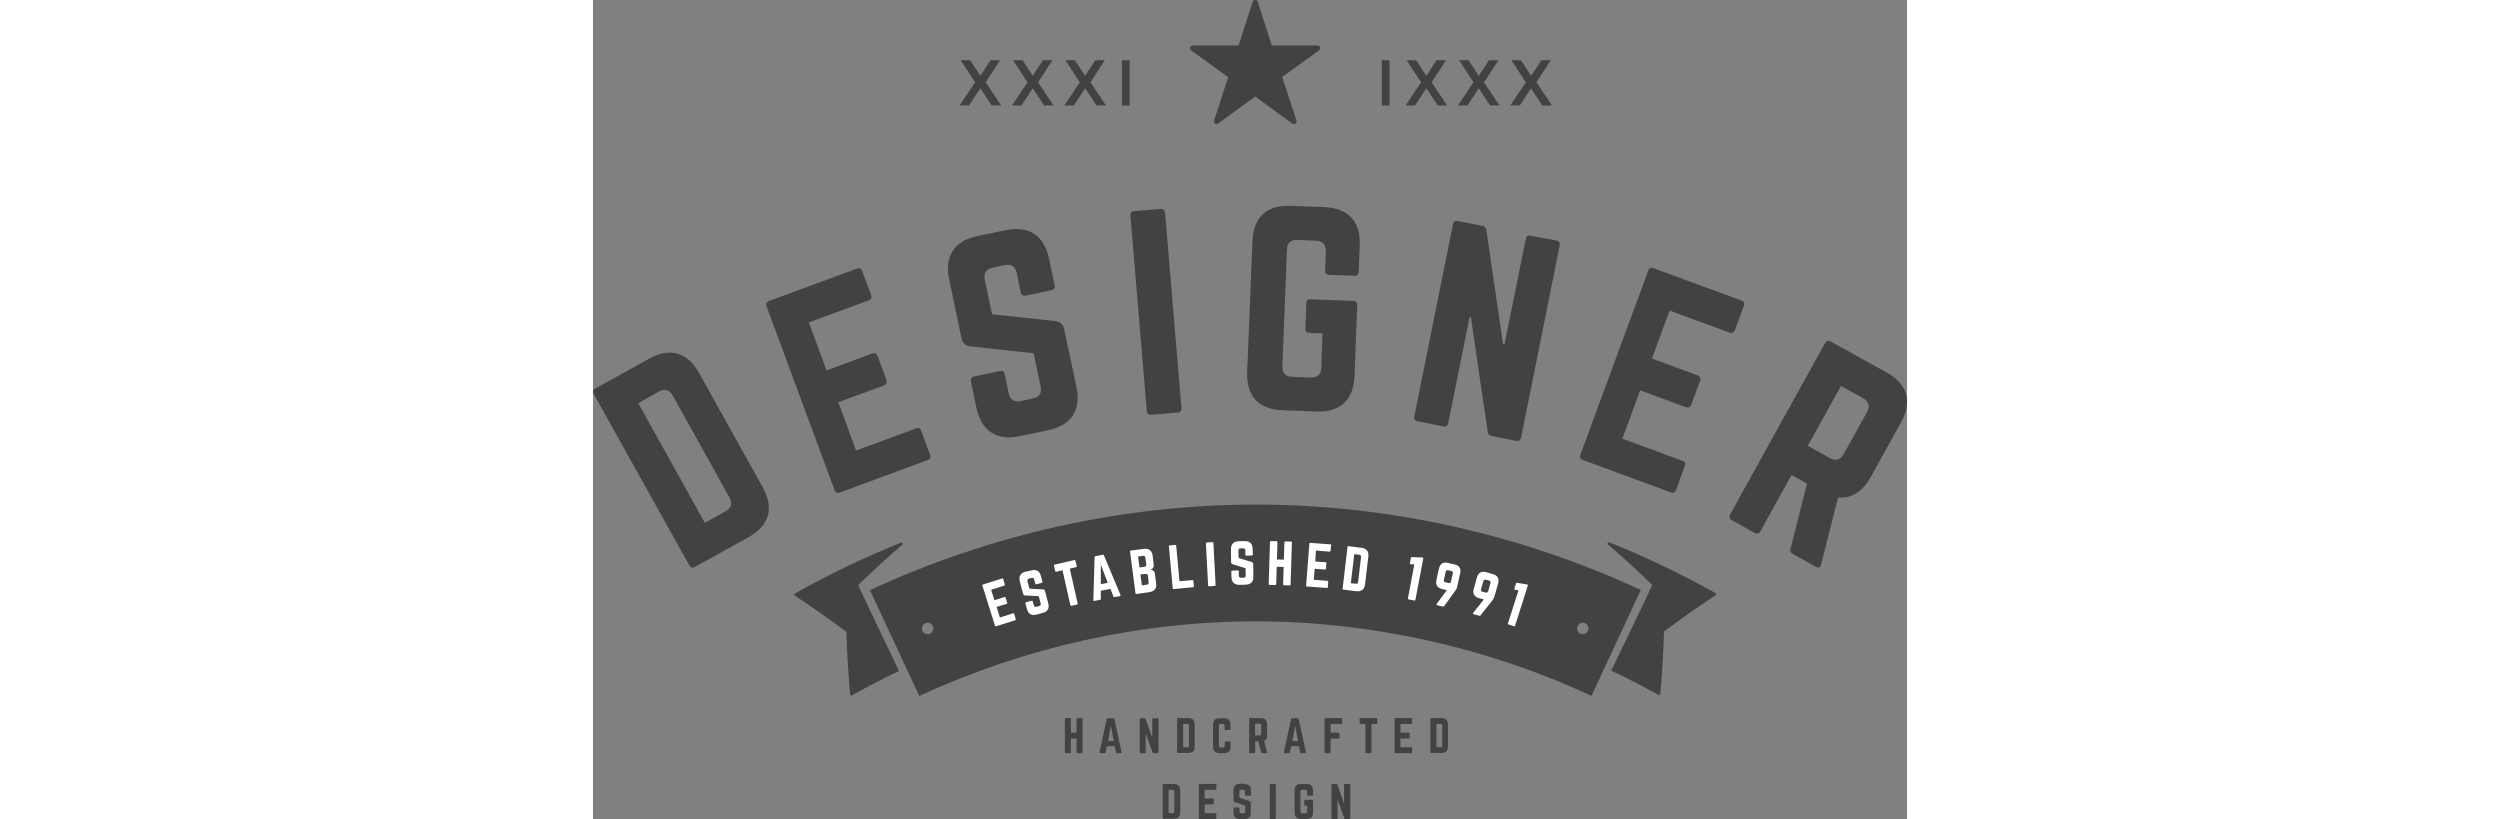<?xml version="1.0" encoding="utf-8"?>
<!-- Generator: Adobe Illustrator 25.0.1, SVG Export Plug-In . SVG Version: 6.00 Build 0)  -->
<svg version="1.1" width="137" id="Layer_1" xmlns="http://www.w3.org/2000/svg" xmlns:xlink="http://www.w3.org/1999/xlink" x="0px" y="0px"
	 viewBox="0 0 72.01 44.88" style="enable-background:new 0 0 72.01 44.88;" xml:space="preserve">
<rect x="0" y="0" width="72.01" height="44.88" fill="#808080" stroke="none"/>
<style type="text/css">
	.st0{fill:#424242;}
	.st1{fill-rule:evenodd;clip-rule:evenodd;fill:#424242;}
	.st2{fill:#FFFFFF;}
</style>
<g>
	<path class="st0" d="M0.04,21.59c-0.07-0.12-0.05-0.23,0.09-0.3l2.94-1.63c1.15-0.64,2.11-0.36,2.75,0.79l3.48,6.25
		c0.64,1.15,0.37,2.1-0.78,2.74l-2.94,1.63c-0.13,0.07-0.23,0.05-0.3-0.09L0.04,21.59z M7.26,28.02c0.32-0.18,0.4-0.43,0.22-0.76
		l-3.1-5.57c-0.18-0.33-0.45-0.41-0.77-0.23l-1.13,0.63l3.65,6.56L7.26,28.02z"/>
	<path class="st0" d="M15.24,16.16c0.05,0.13,0.03,0.24-0.13,0.3l-3.28,1.21l0.97,2.63l2.51-0.93c0.13-0.05,0.24,0,0.29,0.15
		l0.48,1.3c0.05,0.14,0,0.25-0.13,0.3l-2.51,0.92l0.98,2.65l3.28-1.21c0.16-0.06,0.23-0.01,0.29,0.13l0.48,1.31
		c0.05,0.13,0.03,0.23-0.13,0.29L13.51,27c-0.12,0.04-0.23-0.01-0.27-0.14L9.51,16.78c-0.05-0.13,0-0.24,0.12-0.28l4.83-1.78
		c0.16-0.06,0.24,0,0.29,0.13L15.24,16.16z"/>
	<path class="st0" d="M22.6,12.62c1.29-0.27,2.12,0.27,2.39,1.56l0.31,1.45c0.03,0.14-0.02,0.23-0.17,0.27l-1.42,0.3
		c-0.14,0.03-0.24-0.04-0.27-0.17l-0.22-1.07c-0.08-0.36-0.29-0.51-0.66-0.43l-0.66,0.14c-0.34,0.07-0.51,0.31-0.43,0.66l0.4,1.89
		l3.49,0.38c0.25,0.05,0.41,0.17,0.46,0.43l0.67,3.16c0.27,1.29-0.27,2.12-1.56,2.39l-1.53,0.32c-1.27,0.27-2.12-0.27-2.39-1.56
		l-0.3-1.44c-0.03-0.15,0.04-0.24,0.17-0.27l1.42-0.3c0.15-0.03,0.23,0.02,0.26,0.17l0.22,1.05c0.08,0.37,0.32,0.5,0.66,0.43
		l0.66-0.14c0.36-0.08,0.51-0.29,0.43-0.66l-0.38-1.82l-3.47-0.38c-0.26-0.03-0.42-0.17-0.48-0.43l-0.68-3.23
		c-0.27-1.29,0.28-2.12,1.56-2.39L22.6,12.62z"/>
	<path class="st0" d="M31.11,11.45c0.14-0.01,0.23,0.07,0.24,0.2l0.9,10.72c0.01,0.14-0.07,0.23-0.21,0.24l-1.45,0.12
		c-0.15,0.01-0.23-0.06-0.24-0.2l-0.9-10.72c-0.01-0.14,0.05-0.23,0.21-0.24L31.11,11.45z"/>
	<path class="st0" d="M36.14,13.22c0.05-1.32,0.78-1.99,2.09-1.94l1.85,0.07c1.3,0.05,1.99,0.78,1.94,2.09l-0.06,1.46
		c0,0.14-0.09,0.22-0.23,0.21l-1.4-0.05c-0.15-0.01-0.22-0.09-0.21-0.23l0.04-1.06c0.01-0.36-0.17-0.57-0.54-0.58l-1.01-0.04
		c-0.38-0.02-0.57,0.17-0.58,0.54l-0.25,6.38c-0.02,0.38,0.17,0.57,0.54,0.58l1.01,0.04c0.36,0.01,0.57-0.16,0.58-0.54l0.07-1.88
		l-0.73-0.03c-0.15-0.01-0.22-0.09-0.21-0.23l0.05-1.4c0.01-0.15,0.08-0.22,0.23-0.21l2.35,0.09c0.14,0.01,0.22,0.08,0.21,0.23
		l-0.15,3.89c-0.05,1.32-0.79,1.99-2.09,1.94l-1.85-0.07c-1.32-0.05-1.99-0.78-1.94-2.09L36.14,13.22z"/>
	<path class="st0" d="M52.8,13.18c0.14,0.03,0.2,0.13,0.18,0.26l-2.12,10.54c-0.03,0.14-0.13,0.2-0.26,0.18l-1.36-0.27
		c-0.12-0.02-0.2-0.1-0.21-0.23l-0.92-6.28l-0.07-0.01l-1.17,5.82c-0.03,0.14-0.11,0.21-0.26,0.18l-1.43-0.29
		c-0.14-0.03-0.2-0.13-0.17-0.26l2.12-10.54c0.03-0.14,0.13-0.2,0.26-0.17l1.36,0.27c0.12,0.02,0.19,0.1,0.21,0.23l0.91,6.25
		l0.08,0.02l1.17-5.79c0.03-0.14,0.11-0.21,0.26-0.17L52.8,13.18z"/>
	<path class="st0" d="M62.58,18.08c-0.05,0.13-0.13,0.2-0.29,0.15L59,17.02l-0.97,2.63l2.51,0.92c0.13,0.05,0.18,0.16,0.13,0.3
		l-0.48,1.3c-0.05,0.14-0.16,0.19-0.29,0.15l-2.51-0.93l-0.98,2.65l3.29,1.21c0.16,0.06,0.19,0.14,0.13,0.29l-0.48,1.31
		c-0.05,0.13-0.13,0.19-0.29,0.13l-4.83-1.78c-0.12-0.04-0.17-0.15-0.12-0.28l3.72-10.09c0.05-0.13,0.16-0.18,0.27-0.14l4.84,1.78
		c0.16,0.06,0.18,0.16,0.13,0.29L62.58,18.08z"/>
	<path class="st0" d="M70.02,26.14c-0.46,0.82-1.06,1.19-1.79,1.12l-0.93,3.68c-0.04,0.17-0.16,0.2-0.29,0.12l-1.27-0.71
		c-0.12-0.07-0.15-0.16-0.11-0.29l0.9-3.56l-0.85-0.47l-1.71,3.09c-0.07,0.12-0.18,0.15-0.3,0.09l-1.27-0.71
		c-0.12-0.07-0.15-0.18-0.09-0.3l5.21-9.4c0.07-0.12,0.18-0.16,0.3-0.09l3.07,1.7c1.15,0.64,1.42,1.59,0.79,2.74L70.02,26.14z
		 M67.78,25.1c0.32,0.18,0.58,0.1,0.76-0.22l1.28-2.3c0.18-0.32,0.1-0.59-0.22-0.76l-1.21-0.67l-1.82,3.28L67.78,25.1z"/>
</g>
<path class="st1" d="M54.72,38.13l2.7-5.8c-6.6-3.06-13.84-4.68-21.12-4.68c-7.28,0.01-14.52,1.63-21.12,4.69l2.7,5.8
	c5.74-2.66,12.11-4.09,18.42-4.09C42.61,34.05,48.98,35.47,54.72,38.13z M54.12,34.73c-0.16-0.07-0.23-0.25-0.17-0.41
	c0.07-0.16,0.25-0.24,0.41-0.17c0.16,0.07,0.23,0.25,0.17,0.41C54.46,34.72,54.28,34.79,54.12,34.73z M18.05,34.56
	c-0.07-0.16,0.01-0.34,0.17-0.41c0.16-0.07,0.34,0.01,0.41,0.17c0.06,0.16-0.01,0.34-0.17,0.41C18.3,34.79,18.12,34.72,18.05,34.56z
	"/>
<path class="st1" d="M16.77,36.77l-1.6-3.35l-0.64-1.35c0.77-0.76,1.58-1.5,2.41-2.21c0.03-0.02,0.04-0.06,0.02-0.09
	c-0.02-0.03-0.06-0.04-0.09-0.03c-1.99,0.8-3.93,1.73-5.8,2.78c-0.02,0.01-0.04,0.04-0.04,0.06c0,0.03,0.01,0.05,0.03,0.06
	c0.97,0.64,1.91,1.3,2.83,1.99c0.03,1.14,0.1,2.28,0.2,3.41c0,0.02,0.02,0.05,0.04,0.06c0.02,0.01,0.05,0.01,0.07,0
	C15.04,37.63,15.9,37.18,16.77,36.77z M57.41,33.41l0.64-1.35c-0.77-0.76-1.58-1.5-2.42-2.22c-0.03-0.02-0.04-0.06-0.02-0.09
	c0.02-0.03,0.06-0.04,0.09-0.03c1.99,0.8,3.93,1.73,5.81,2.78c0.02,0.01,0.04,0.04,0.04,0.06c0,0.03-0.01,0.05-0.03,0.06
	c-0.97,0.64-1.91,1.3-2.83,1.99c-0.03,1.14-0.1,2.28-0.2,3.41c0,0.02-0.02,0.05-0.04,0.06c-0.02,0.01-0.04,0.01-0.07,0
	c-0.84-0.47-1.71-0.92-2.58-1.33L57.41,33.41z"/>
<g>
	<path class="st2" d="M22.57,32.03c0.01,0.03,0,0.05-0.03,0.06l-0.72,0.23l0.18,0.57l0.55-0.17c0.03-0.01,0.05,0,0.06,0.03
		l0.09,0.28c0.01,0.03,0,0.05-0.03,0.06l-0.55,0.17l0.18,0.58l0.72-0.23c0.03-0.01,0.05,0,0.06,0.03l0.09,0.29
		c0.01,0.03,0,0.05-0.03,0.06l-1.05,0.33c-0.03,0.01-0.05,0-0.06-0.03l-0.69-2.2c-0.01-0.03,0-0.05,0.03-0.06l1.05-0.33
		c0.03-0.01,0.05,0,0.06,0.03L22.57,32.03z"/>
	<path class="st2" d="M24.02,31.26c0.27-0.07,0.46,0.03,0.53,0.31l0.08,0.31c0.01,0.03,0,0.05-0.03,0.06l-0.3,0.08
		c-0.03,0.01-0.05,0-0.06-0.03l-0.06-0.23c-0.02-0.08-0.07-0.11-0.15-0.09l-0.14,0.04c-0.07,0.02-0.1,0.07-0.08,0.15l0.11,0.4
		l0.75,0.04c0.05,0.01,0.09,0.03,0.1,0.09l0.18,0.67c0.07,0.27-0.03,0.46-0.31,0.53l-0.33,0.09c-0.27,0.07-0.46-0.03-0.53-0.31
		l-0.08-0.3C23.7,33.02,23.71,33,23.74,33l0.3-0.08c0.03-0.01,0.05,0,0.06,0.03l0.06,0.22c0.02,0.08,0.07,0.1,0.15,0.08l0.14-0.04
		c0.08-0.02,0.11-0.07,0.08-0.15l-0.1-0.39l-0.75-0.04c-0.06,0-0.09-0.03-0.11-0.09l-0.18-0.68c-0.07-0.27,0.04-0.46,0.31-0.53
		L24.02,31.26z"/>
	<path class="st2" d="M26.38,30.69c0.03-0.01,0.05,0.01,0.06,0.04l0.07,0.29c0.01,0.03,0,0.05-0.04,0.06l-0.34,0.08l0.43,1.91
		c0.01,0.03,0,0.05-0.04,0.06l-0.3,0.07c-0.03,0.01-0.05,0-0.06-0.04l-0.43-1.91l-0.34,0.08c-0.03,0.01-0.05-0.01-0.06-0.04
		l-0.07-0.29c-0.01-0.03,0.01-0.05,0.04-0.06L26.38,30.69z"/>
	<path class="st2" d="M28.57,32.72c-0.03,0-0.04-0.01-0.05-0.03l-0.16-0.42l-0.53,0.1v0.45c0,0.03-0.01,0.05-0.04,0.05l-0.32,0.06
		c-0.03,0.01-0.05-0.01-0.05-0.04l0.07-2.36c0-0.03,0.02-0.05,0.04-0.05l0.41-0.08c0.03,0,0.05,0,0.06,0.03l0.91,2.18
		c0.01,0.03,0,0.05-0.03,0.06L28.57,32.72z M27.83,30.94l0,1.07l0.38-0.07L27.83,30.94z"/>
	<path class="st2" d="M30.73,30.97c0.01,0.11-0.05,0.2-0.16,0.24v0.01c0.11,0,0.2,0.08,0.22,0.19l0.07,0.55
		c0.04,0.28-0.09,0.45-0.37,0.49l-0.71,0.1c-0.03,0-0.05-0.01-0.05-0.04l-0.3-2.29c0-0.03,0.01-0.05,0.04-0.05l0.71-0.09
		c0.28-0.04,0.45,0.09,0.49,0.37L30.73,30.97z M30.27,30.56c-0.01-0.08-0.05-0.11-0.13-0.1l-0.27,0.04l0.08,0.6l0.27-0.04
		c0.08-0.01,0.11-0.06,0.1-0.13L30.27,30.56z M30.41,31.55c-0.01-0.08-0.05-0.11-0.13-0.1L30,31.48l0.08,0.6l0.27-0.04
		c0.08-0.01,0.11-0.05,0.1-0.13L30.41,31.55z"/>
	<path class="st2" d="M32.14,31.85l0.71-0.06c0.03,0,0.05,0.01,0.05,0.04l0.03,0.3c0,0.03-0.01,0.05-0.04,0.05l-1.07,0.1
		c-0.03,0-0.05-0.01-0.05-0.04l-0.21-2.3c0-0.03,0.01-0.05,0.04-0.05l0.31-0.03c0.03,0,0.05,0.01,0.05,0.04L32.14,31.85z"/>
	<path class="st2" d="M33.95,29.71c0.03,0,0.05,0.02,0.05,0.05l0.12,2.3c0,0.03-0.02,0.05-0.05,0.05l-0.31,0.02
		c-0.03,0-0.05-0.02-0.05-0.05l-0.12-2.3c0-0.03,0.01-0.05,0.05-0.05L33.95,29.71z"/>
	<path class="st2" d="M35.71,29.65c0.28,0,0.43,0.14,0.44,0.42l0.01,0.32c0,0.03-0.01,0.05-0.05,0.05l-0.31,0.01
		c-0.03,0-0.05-0.02-0.05-0.05l0-0.23c0-0.08-0.04-0.12-0.12-0.12l-0.14,0c-0.08,0-0.12,0.04-0.12,0.12l0.01,0.41l0.72,0.22
		c0.05,0.02,0.08,0.05,0.08,0.11l0.01,0.69c0.01,0.28-0.14,0.43-0.42,0.44l-0.34,0.01c-0.28,0-0.43-0.14-0.44-0.42l-0.01-0.31
		c0-0.03,0.02-0.05,0.05-0.05l0.31-0.01c0.03,0,0.05,0.01,0.05,0.05l0,0.23c0,0.08,0.05,0.12,0.12,0.12l0.14,0
		c0.08,0,0.12-0.04,0.12-0.12l-0.01-0.4l-0.71-0.22c-0.05-0.02-0.08-0.05-0.08-0.11l-0.01-0.71c0-0.28,0.15-0.43,0.42-0.44
		L35.71,29.65z"/>
	<path class="st2" d="M37.89,29.72c0-0.03,0.02-0.05,0.05-0.05l0.31,0.01c0.04,0,0.05,0.02,0.05,0.05l-0.07,2.3
		c0,0.03-0.02,0.05-0.05,0.05l-0.31-0.01c-0.03,0-0.05-0.02-0.05-0.05l0.03-0.95l-0.38-0.01l-0.03,0.95c0,0.03-0.02,0.05-0.05,0.05
		l-0.31-0.01c-0.04,0-0.05-0.02-0.05-0.05l0.07-2.3c0-0.03,0.02-0.05,0.05-0.05l0.31,0.01c0.03,0,0.05,0.02,0.05,0.05l-0.03,0.95
		l0.38,0.01L37.89,29.72z"/>
	<path class="st2" d="M40.42,30.18c0,0.03-0.02,0.05-0.05,0.05l-0.75-0.06l-0.04,0.6l0.57,0.04c0.03,0,0.05,0.02,0.04,0.05
		l-0.02,0.3c0,0.03-0.02,0.05-0.05,0.05l-0.57-0.04l-0.05,0.6l0.75,0.06c0.04,0,0.05,0.02,0.04,0.05l-0.02,0.3
		c0,0.03-0.02,0.05-0.05,0.04l-1.1-0.08c-0.03,0-0.04-0.02-0.04-0.05l0.18-2.3c0-0.03,0.02-0.05,0.05-0.04l1.1,0.08
		c0.04,0,0.05,0.02,0.04,0.05L40.42,30.18z"/>
	<path class="st2" d="M41.35,29.97c0-0.03,0.02-0.05,0.05-0.04l0.71,0.09c0.28,0.03,0.41,0.2,0.38,0.48l-0.18,1.52
		c-0.03,0.28-0.2,0.41-0.48,0.38l-0.71-0.09c-0.03,0-0.05-0.02-0.04-0.05L41.35,29.97z M41.8,31.99c0.08,0.01,0.12-0.02,0.13-0.1
		l0.16-1.35c0.01-0.08-0.03-0.13-0.1-0.14l-0.27-0.03l-0.19,1.59L41.8,31.99z"/>
	<path class="st2" d="M45.46,30.55c0.03,0.01,0.04,0.03,0.04,0.06l-0.43,2.26c-0.01,0.03-0.03,0.04-0.06,0.04l-0.31-0.06
		c-0.03-0.01-0.05-0.03-0.04-0.06l0.35-1.86l-0.19-0.01c-0.04,0-0.06-0.03-0.05-0.06l0.05-0.28c0.01-0.04,0.03-0.06,0.07-0.05
		L45.46,30.55z"/>
	<path class="st2" d="M46.54,32.28c-0.27-0.06-0.38-0.24-0.32-0.5l0.14-0.62c0.06-0.27,0.24-0.38,0.5-0.31l0.35,0.08
		c0.27,0.06,0.38,0.24,0.31,0.5l-0.17,0.75c-0.01,0.06-0.03,0.09-0.06,0.14l-0.64,0.89c-0.02,0.03-0.04,0.04-0.08,0.03l-0.3-0.07
		c-0.04-0.01-0.06-0.04-0.03-0.08l0.55-0.75L46.54,32.28z M46.87,31.25c-0.08-0.02-0.13,0.01-0.14,0.09l-0.1,0.43
		c-0.02,0.08,0.01,0.13,0.09,0.14l0.16,0.04c0.08,0.02,0.13-0.01,0.14-0.09l0.1-0.43c0.02-0.08-0.01-0.13-0.09-0.14L46.87,31.25z"/>
	<path class="st2" d="M48.56,32.78c-0.26-0.07-0.37-0.25-0.29-0.52l0.17-0.61c0.07-0.26,0.25-0.37,0.52-0.29l0.35,0.1
		c0.26,0.07,0.37,0.25,0.29,0.52l-0.21,0.74c-0.02,0.05-0.04,0.09-0.07,0.14l-0.68,0.86c-0.02,0.03-0.04,0.03-0.08,0.02l-0.3-0.08
		c-0.04-0.01-0.05-0.04-0.02-0.08l0.58-0.73L48.56,32.78z M48.94,31.77c-0.08-0.02-0.13,0.01-0.15,0.08l-0.12,0.43
		c-0.02,0.08,0.01,0.13,0.08,0.15l0.16,0.04c0.07,0.02,0.13-0.01,0.15-0.08l0.12-0.43c0.02-0.08-0.01-0.13-0.08-0.15L48.94,31.77z"
		/>
	<path class="st2" d="M51.2,32.03c0.03,0.01,0.04,0.03,0.03,0.06l-0.7,2.2c-0.01,0.03-0.03,0.04-0.06,0.03l-0.3-0.1
		c-0.03-0.01-0.04-0.03-0.03-0.06l0.58-1.81l-0.19-0.03c-0.04-0.01-0.05-0.03-0.04-0.07l0.09-0.27c0.01-0.04,0.04-0.05,0.07-0.04
		L51.2,32.03z"/>
</g>
<path class="st1" d="M39.85,2.59c-0.02-0.06-0.08-0.1-0.14-0.1l0,0l-2.51,0L36.43,0.1C36.41,0.04,36.36,0,36.29,0
	c-0.06,0-0.12,0.04-0.14,0.1l-0.77,2.39l-2.51,0h0c-0.06,0-0.12,0.04-0.14,0.1c-0.02,0.06,0,0.13,0.05,0.17l2.03,1.47L34.04,6.6
	c-0.02,0.06,0,0.13,0.05,0.17c0.05,0.04,0.12,0.04,0.17,0l2.03-1.48l2.03,1.48c0.03,0.02,0.06,0.03,0.09,0.03
	c0.03,0,0.06-0.01,0.09-0.03c0.05-0.04,0.07-0.11,0.05-0.17l-0.78-2.38l2.03-1.47C39.85,2.71,39.87,2.65,39.85,2.59z"/>
<g>
	<path class="st0" d="M26.5,39.39c0-0.02,0.01-0.04,0.04-0.04h0.25c0.03,0,0.04,0.01,0.04,0.04v1.84c0,0.02-0.01,0.04-0.04,0.04
		h-0.25c-0.02,0-0.04-0.01-0.04-0.04v-0.76h-0.31v0.76c0,0.02-0.01,0.04-0.04,0.04H25.9c-0.03,0-0.04-0.01-0.04-0.04v-1.84
		c0-0.02,0.01-0.04,0.04-0.04h0.25c0.02,0,0.04,0.01,0.04,0.04v0.76h0.31V39.39z"/>
	<path class="st0" d="M28.7,41.27c-0.02,0-0.03-0.01-0.04-0.03l-0.07-0.35h-0.43l-0.07,0.35c0,0.02-0.02,0.03-0.04,0.03h-0.26
		c-0.03,0-0.04-0.01-0.03-0.04l0.4-1.84c0-0.02,0.02-0.03,0.04-0.03h0.33c0.02,0,0.04,0.01,0.04,0.03l0.4,1.84
		c0.01,0.03,0,0.04-0.03,0.04H28.7z M28.38,39.77l-0.15,0.84h0.31L28.38,39.77z"/>
	<path class="st0" d="M30.95,39.35c0.02,0,0.04,0.01,0.04,0.04v1.84c0,0.02-0.01,0.04-0.04,0.04h-0.24c-0.02,0-0.04-0.01-0.04-0.03
		l-0.37-1.02h-0.01v1.02c0,0.02-0.01,0.04-0.04,0.04H30c-0.02,0-0.04-0.01-0.04-0.04v-1.84c0-0.02,0.01-0.04,0.04-0.04h0.24
		c0.02,0,0.04,0.01,0.04,0.03l0.36,1.02h0.01v-1.01c0-0.02,0.01-0.04,0.04-0.04H30.95z"/>
	<path class="st0" d="M32.01,39.39c0-0.02,0.01-0.04,0.04-0.04h0.58c0.22,0,0.34,0.12,0.34,0.35v1.22c0,0.23-0.12,0.34-0.34,0.34
		h-0.58c-0.03,0-0.04-0.01-0.04-0.04V39.39z M32.56,40.96c0.06,0,0.1-0.03,0.1-0.1v-1.09c0-0.06-0.03-0.1-0.1-0.1h-0.22v1.28H32.56z
		"/>
	<path class="st0" d="M34.93,39.96c0,0.02-0.01,0.04-0.04,0.04h-0.24c-0.03,0-0.04-0.01-0.04-0.04v-0.19c0-0.06-0.03-0.1-0.1-0.1
		H34.4c-0.07,0-0.1,0.03-0.1,0.1v1.09c0,0.06,0.03,0.1,0.1,0.1h0.12c0.06,0,0.1-0.03,0.1-0.1v-0.19c0-0.02,0.01-0.04,0.04-0.04h0.24
		c0.02,0,0.04,0.01,0.04,0.04v0.26c0,0.23-0.12,0.34-0.34,0.34h-0.27c-0.22,0-0.35-0.12-0.35-0.34V39.7c0-0.23,0.12-0.34,0.35-0.34
		h0.27c0.22,0,0.34,0.12,0.34,0.34V39.96z"/>
	<path class="st0" d="M36.95,40.28c0,0.16-0.06,0.27-0.17,0.32l0.16,0.63c0.01,0.03-0.01,0.04-0.03,0.04h-0.25
		c-0.02,0-0.04-0.01-0.04-0.03l-0.16-0.61h-0.17v0.6c0,0.02-0.01,0.04-0.04,0.04H36c-0.02,0-0.04-0.01-0.04-0.04v-1.84
		c0-0.02,0.02-0.04,0.04-0.04h0.6c0.22,0,0.34,0.12,0.34,0.34V40.28z M36.52,40.31c0.06,0,0.1-0.03,0.1-0.1v-0.45
		c0-0.06-0.03-0.1-0.1-0.1h-0.24v0.64H36.52z"/>
	<path class="st0" d="M38.8,41.27c-0.02,0-0.03-0.01-0.04-0.03l-0.07-0.35h-0.43l-0.07,0.35c0,0.02-0.02,0.03-0.04,0.03h-0.26
		c-0.03,0-0.04-0.01-0.03-0.04l0.4-1.84c0-0.02,0.02-0.03,0.04-0.03h0.33c0.02,0,0.04,0.01,0.04,0.03l0.4,1.84
		c0.01,0.03,0,0.04-0.03,0.04H38.8z M38.48,39.77l-0.15,0.84h0.31L38.48,39.77z"/>
	<path class="st0" d="M41.05,39.63c0,0.02-0.02,0.04-0.04,0.04h-0.59v0.48h0.45c0.02,0,0.04,0.01,0.04,0.04v0.24
		c0,0.03-0.01,0.04-0.04,0.04h-0.45v0.76c0,0.02-0.01,0.04-0.04,0.04h-0.25c-0.03,0-0.04-0.01-0.04-0.04v-1.84
		c0-0.02,0.01-0.04,0.04-0.04h0.88c0.02,0,0.04,0.01,0.04,0.04V39.63z"/>
	<path class="st0" d="M42.94,39.35c0.03,0,0.04,0.01,0.04,0.04v0.24c0,0.02-0.01,0.04-0.04,0.04h-0.28v1.56
		c0,0.03-0.01,0.04-0.04,0.04h-0.25c-0.02,0-0.04-0.01-0.04-0.04v-1.56h-0.28c-0.02,0-0.04-0.01-0.04-0.04v-0.24
		c0-0.02,0.02-0.04,0.04-0.04H42.94z"/>
	<path class="st0" d="M44.89,39.63c0,0.02-0.01,0.04-0.04,0.04h-0.6v0.48h0.46c0.02,0,0.04,0.01,0.04,0.04v0.24
		c0,0.03-0.01,0.04-0.04,0.04h-0.46v0.48h0.6c0.03,0,0.04,0.01,0.04,0.04v0.24c0,0.02-0.01,0.04-0.04,0.04h-0.88
		c-0.02,0-0.04-0.01-0.04-0.04v-1.84c0-0.02,0.02-0.04,0.04-0.04h0.88c0.03,0,0.04,0.01,0.04,0.04V39.63z"/>
	<path class="st0" d="M45.89,39.39c0-0.02,0.01-0.04,0.04-0.04h0.58c0.23,0,0.34,0.12,0.34,0.35v1.22c0,0.23-0.12,0.34-0.34,0.34
		h-0.58c-0.03,0-0.04-0.01-0.04-0.04V39.39z M46.44,40.96c0.06,0,0.1-0.03,0.1-0.1v-1.09c0-0.06-0.03-0.1-0.1-0.1h-0.22v1.28H46.44z
		"/>
	<path class="st0" d="M31.22,43c0-0.02,0.01-0.04,0.04-0.04h0.57c0.23,0,0.35,0.12,0.35,0.35v1.22c0,0.22-0.12,0.34-0.35,0.34h-0.57
		c-0.03,0-0.04-0.01-0.04-0.04V43z M31.76,44.57c0.06,0,0.1-0.03,0.1-0.1v-1.09c0-0.06-0.03-0.1-0.1-0.1h-0.22v1.28H31.76z"/>
	<path class="st0" d="M34.16,43.24c0,0.02-0.01,0.04-0.04,0.04h-0.6v0.48h0.46c0.02,0,0.04,0.01,0.04,0.04v0.24
		c0,0.03-0.01,0.04-0.04,0.04h-0.46v0.48h0.6c0.03,0,0.04,0.01,0.04,0.04v0.24c0,0.02-0.01,0.04-0.04,0.04h-0.88
		c-0.02,0-0.04-0.01-0.04-0.04V43c0-0.02,0.01-0.04,0.04-0.04h0.88c0.03,0,0.04,0.01,0.04,0.04V43.24z"/>
	<path class="st0" d="M35.72,42.97c0.23,0,0.34,0.12,0.34,0.35v0.25c0,0.02-0.01,0.04-0.04,0.04h-0.25c-0.02,0-0.04-0.01-0.04-0.04
		v-0.19c0-0.06-0.03-0.1-0.1-0.1h-0.11c-0.06,0-0.1,0.03-0.1,0.1v0.33l0.57,0.19c0.04,0.02,0.06,0.04,0.06,0.09v0.55
		c0,0.22-0.12,0.34-0.34,0.34h-0.27c-0.22,0-0.34-0.12-0.34-0.34v-0.25c0-0.03,0.01-0.04,0.04-0.04h0.25c0.03,0,0.04,0.01,0.04,0.04
		v0.18c0,0.06,0.04,0.1,0.1,0.1h0.11c0.06,0,0.1-0.03,0.1-0.1v-0.32l-0.57-0.19c-0.04-0.01-0.07-0.04-0.07-0.09v-0.57
		c0-0.23,0.12-0.35,0.34-0.35H35.72z"/>
	<path class="st0" d="M37.38,42.97c0.02,0,0.04,0.01,0.04,0.04v1.84c0,0.02-0.01,0.04-0.04,0.04h-0.25c-0.03,0-0.04-0.01-0.04-0.04
		V43c0-0.02,0.01-0.04,0.04-0.04H37.38z"/>
	<path class="st0" d="M38.45,43.31c0-0.23,0.12-0.35,0.34-0.35h0.32c0.22,0,0.35,0.12,0.35,0.35v0.25c0,0.02-0.01,0.04-0.04,0.04
		h-0.24c-0.03,0-0.04-0.01-0.04-0.04v-0.18c0-0.06-0.03-0.1-0.1-0.1h-0.17c-0.07,0-0.1,0.03-0.1,0.1v1.09c0,0.06,0.03,0.1,0.1,0.1
		h0.17c0.06,0,0.1-0.03,0.1-0.1v-0.32h-0.12c-0.03,0-0.04-0.01-0.04-0.04v-0.24c0-0.03,0.01-0.04,0.04-0.04h0.4
		c0.02,0,0.04,0.01,0.04,0.04v0.67c0,0.22-0.12,0.34-0.35,0.34h-0.32c-0.22,0-0.34-0.12-0.34-0.34V43.31z"/>
	<path class="st0" d="M41.46,42.97c0.02,0,0.04,0.01,0.04,0.04v1.84c0,0.02-0.01,0.04-0.04,0.04h-0.24c-0.02,0-0.04-0.01-0.04-0.03
		l-0.37-1.02H40.8v1.02c0,0.02-0.01,0.04-0.04,0.04h-0.25c-0.02,0-0.04-0.01-0.04-0.04V43c0-0.02,0.01-0.04,0.04-0.04h0.24
		c0.02,0,0.04,0.01,0.04,0.03l0.36,1.02h0.01V43c0-0.02,0.01-0.04,0.04-0.04H41.46z"/>
</g>
<g>
	<g>
		<path class="st0" d="M21.85,5.78l-0.61-0.93h-0.02l-0.61,0.93h-0.52l0.85-1.27L20.15,3.3h0.52l0.55,0.84h0.02l0.55-0.84h0.52
			l-0.79,1.21l0.85,1.27H21.85z"/>
		<path class="st0" d="M24.72,5.78l-0.61-0.93h-0.02l-0.61,0.93h-0.52l0.85-1.27L23.02,3.3h0.52l0.55,0.84h0.02l0.55-0.84h0.52
			l-0.79,1.21l0.85,1.27H24.72z"/>
		<path class="st0" d="M27.59,5.78l-0.61-0.93h-0.02l-0.61,0.93h-0.52l0.85-1.27L25.89,3.3h0.52l0.55,0.84h0.02l0.55-0.84h0.52
			l-0.79,1.21l0.85,1.27H27.59z"/>
		<path class="st0" d="M28.99,3.3h0.42v2.48h-0.42V3.3z"/>
	</g>
	<g>
		<path class="st0" d="M43.23,3.3h0.42v2.48h-0.42V3.3z"/>
		<path class="st0" d="M46.29,5.78l-0.61-0.93h-0.02l-0.61,0.93h-0.52l0.85-1.27L44.59,3.3h0.52l0.55,0.84h0.02l0.55-0.84h0.52
			l-0.79,1.21l0.85,1.27H46.29z"/>
		<path class="st0" d="M49.16,5.78l-0.61-0.93h-0.02l-0.61,0.93H47.4l0.85-1.27L47.46,3.3h0.52l0.55,0.84h0.02L49.1,3.3h0.52
			l-0.79,1.21l0.85,1.27H49.16z"/>
		<path class="st0" d="M52.02,5.78l-0.61-0.93H51.4l-0.61,0.93h-0.52l0.85-1.27L50.33,3.3h0.52l0.55,0.84h0.02l0.55-0.84h0.52
			l-0.79,1.21l0.85,1.27H52.02z"/>
	</g>
</g>
</svg>
